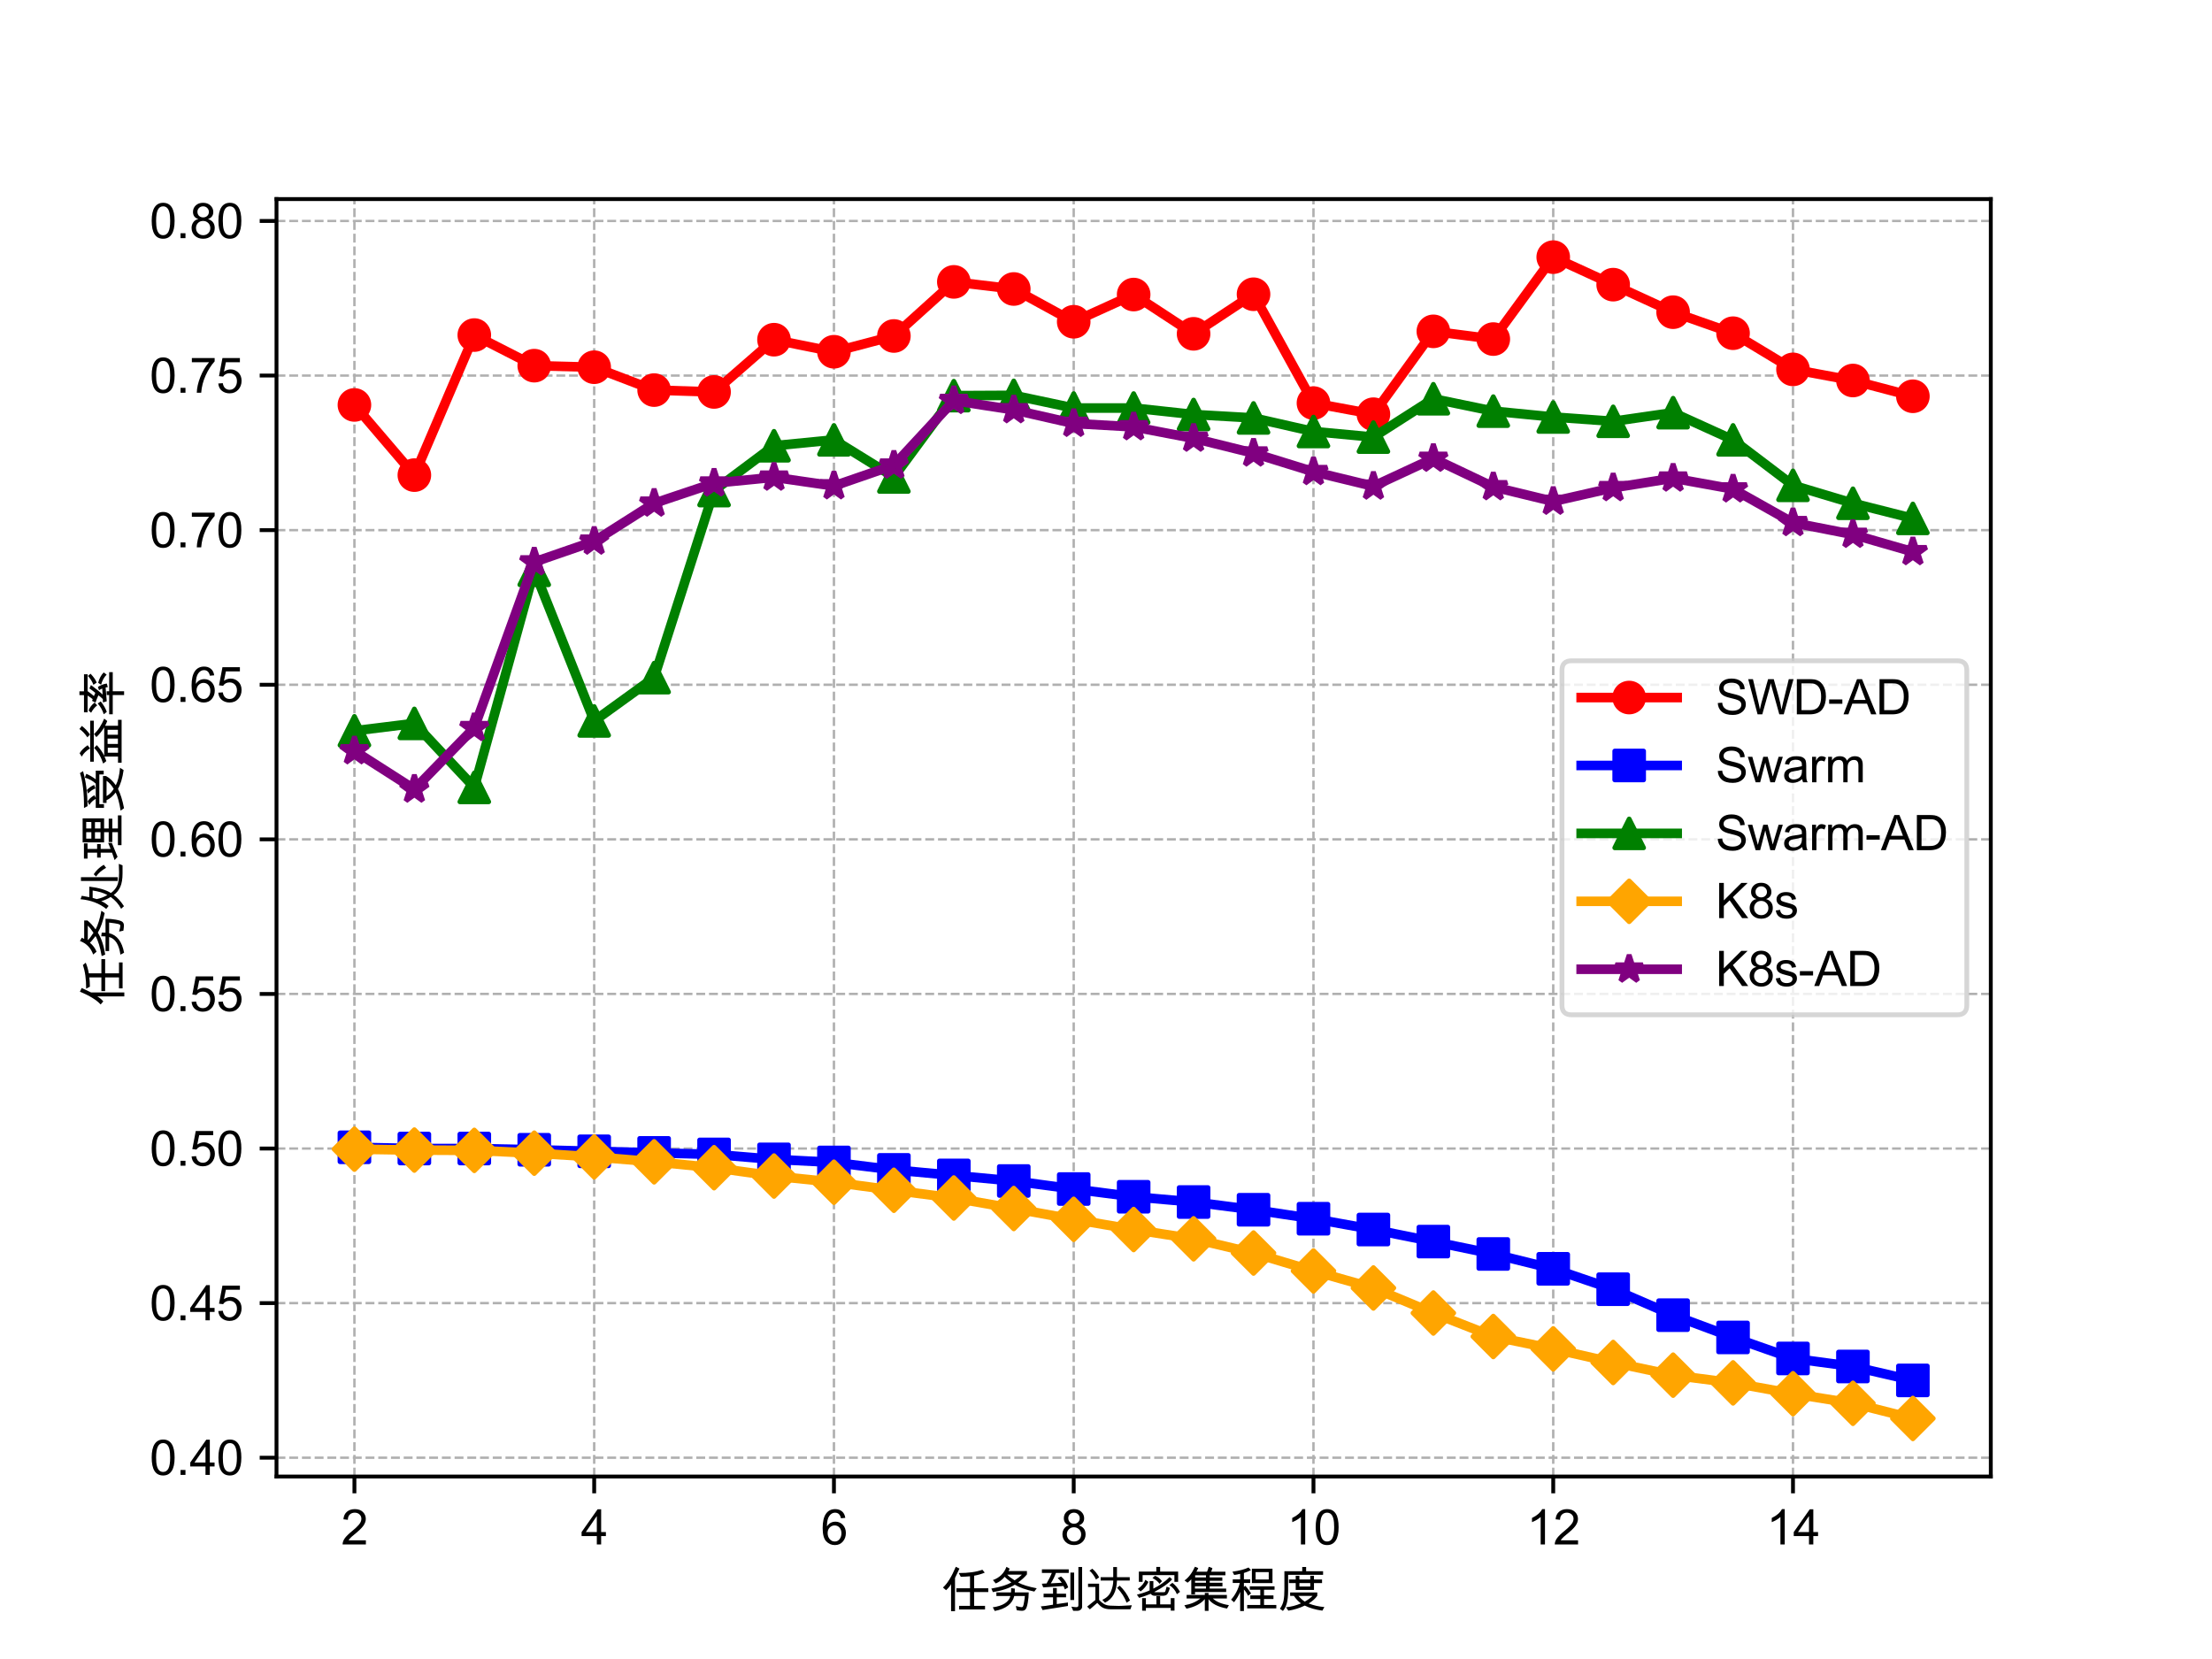 <?xml version="1.0" encoding="utf-8" standalone="no"?>
<!DOCTYPE svg PUBLIC "-//W3C//DTD SVG 1.1//EN"
  "http://www.w3.org/Graphics/SVG/1.1/DTD/svg11.dtd">
<svg xmlns:xlink="http://www.w3.org/1999/xlink" width="460.8pt" height="345.6pt" viewBox="0 0 460.8 345.6" xmlns="http://www.w3.org/2000/svg" version="1.1">
 <defs>
  <style type="text/css">*{stroke-linejoin: round; stroke-linecap: butt}</style>
 </defs>
 <g id="figure_1">
  <g id="patch_1">
   <path d="M 0 345.6 
L 460.8 345.6 
L 460.8 0 
L 0 0 
z
" style="fill: #ffffff"/>
  </g>
  <g id="axes_1">
   <g id="patch_2">
    <path d="M 57.6 307.584 
L 414.72 307.584 
L 414.72 41.472 
L 57.6 41.472 
z
" style="fill: #ffffff"/>
   </g>
   <g id="matplotlib.axis_1">
    <g id="xtick_1">
     <g id="line2d_1">
      <path d="M 73.833 307.584 
L 73.833 41.472 
" clip-path="url(#pcfff1c763e)" style="fill: none; stroke-dasharray: 1.85,0.8; stroke-dashoffset: 0; stroke: #b0b0b0; stroke-width: 0.5"/>
     </g>
     <g id="line2d_2">
      <defs>
       <path id="m9936009ed2" d="M 0 0 
L 0 3.5 
" style="stroke: #000000; stroke-width: 0.8"/>
      </defs>
      <g>
       <use xlink:href="#m9936009ed2" x="73.833" y="307.584" style="stroke: #000000; stroke-width: 0.8"/>
      </g>
     </g>
     <g id="text_1">
      <!-- 2 -->
      <g transform="translate(71.052 321.742)scale(0.1 -0.1)">
       <defs>
        <path id="ArialUnicodeMS-32" d="M 3231 0 
L 197 0 
Q 197 388 467 784 
Q 738 1181 1478 1778 
Q 1931 2141 2287 2539 
Q 2644 2938 2644 3341 
Q 2644 3688 2398 3914 
Q 2153 4141 1778 4141 
Q 1400 4141 1144 3908 
Q 888 3675 884 3213 
L 306 3278 
Q 359 3922 764 4262 
Q 1169 4603 1791 4603 
Q 2466 4603 2842 4229 
Q 3219 3856 3219 3328 
Q 3219 2888 2901 2436 
Q 2584 1984 1638 1228 
Q 1141 831 978 544 
L 3231 544 
L 3231 0 
z
" transform="scale(0.016)"/>
       </defs>
       <use xlink:href="#ArialUnicodeMS-32"/>
      </g>
     </g>
    </g>
    <g id="xtick_2">
     <g id="line2d_3">
      <path d="M 123.78 307.584 
L 123.78 41.472 
" clip-path="url(#pcfff1c763e)" style="fill: none; stroke-dasharray: 1.85,0.8; stroke-dashoffset: 0; stroke: #b0b0b0; stroke-width: 0.5"/>
     </g>
     <g id="line2d_4">
      <g>
       <use xlink:href="#m9936009ed2" x="123.78" y="307.584" style="stroke: #000000; stroke-width: 0.8"/>
      </g>
     </g>
     <g id="text_2">
      <!-- 4 -->
      <g transform="translate(120.999 321.742)scale(0.1 -0.1)">
       <defs>
        <path id="ArialUnicodeMS-34" d="M 3263 1094 
L 2644 1094 
L 2644 0 
L 2081 0 
L 2081 1094 
L 97 1094 
L 97 1613 
L 2181 4581 
L 2644 4581 
L 2644 1613 
L 3263 1613 
L 3263 1094 
z
M 2081 1613 
L 2081 3681 
L 2069 3681 
L 647 1613 
L 2081 1613 
z
" transform="scale(0.016)"/>
       </defs>
       <use xlink:href="#ArialUnicodeMS-34"/>
      </g>
     </g>
    </g>
    <g id="xtick_3">
     <g id="line2d_5">
      <path d="M 173.726 307.584 
L 173.726 41.472 
" clip-path="url(#pcfff1c763e)" style="fill: none; stroke-dasharray: 1.85,0.8; stroke-dashoffset: 0; stroke: #b0b0b0; stroke-width: 0.5"/>
     </g>
     <g id="line2d_6">
      <g>
       <use xlink:href="#m9936009ed2" x="173.726" y="307.584" style="stroke: #000000; stroke-width: 0.8"/>
      </g>
     </g>
     <g id="text_3">
      <!-- 6 -->
      <g transform="translate(170.946 321.742)scale(0.1 -0.1)">
       <defs>
        <path id="ArialUnicodeMS-36" d="M 838 2363 
Q 1225 2969 1941 2969 
Q 2503 2969 2897 2553 
Q 3291 2138 3291 1491 
Q 3291 838 2898 380 
Q 2506 -78 1856 -78 
Q 1197 -78 733 409 
Q 269 897 269 2144 
Q 269 3369 689 3986 
Q 1109 4603 1906 4603 
Q 2422 4603 2778 4315 
Q 3134 4028 3213 3463 
L 2650 3413 
Q 2497 4141 1875 4141 
Q 1444 4141 1134 3712 
Q 825 3284 825 2363 
L 838 2363 
z
M 1844 384 
Q 2231 384 2472 696 
Q 2713 1009 2713 1453 
Q 2713 1897 2472 2187 
Q 2231 2478 1825 2478 
Q 1453 2478 1184 2204 
Q 916 1931 916 1484 
Q 916 1028 1180 706 
Q 1444 384 1844 384 
z
" transform="scale(0.016)"/>
       </defs>
       <use xlink:href="#ArialUnicodeMS-36"/>
      </g>
     </g>
    </g>
    <g id="xtick_4">
     <g id="line2d_7">
      <path d="M 223.673 307.584 
L 223.673 41.472 
" clip-path="url(#pcfff1c763e)" style="fill: none; stroke-dasharray: 1.85,0.8; stroke-dashoffset: 0; stroke: #b0b0b0; stroke-width: 0.5"/>
     </g>
     <g id="line2d_8">
      <g>
       <use xlink:href="#m9936009ed2" x="223.673" y="307.584" style="stroke: #000000; stroke-width: 0.8"/>
      </g>
     </g>
     <g id="text_4">
      <!-- 8 -->
      <g transform="translate(220.893 321.742)scale(0.1 -0.1)">
       <defs>
        <path id="ArialUnicodeMS-38" d="M 2425 2478 
Q 3284 2203 3284 1306 
Q 3284 716 2862 319 
Q 2441 -78 1778 -78 
Q 1109 -78 689 322 
Q 269 722 269 1325 
Q 269 1759 505 2084 
Q 741 2409 1141 2478 
L 1141 2491 
Q 453 2703 453 3419 
Q 453 3925 815 4264 
Q 1178 4603 1766 4603 
Q 2363 4603 2730 4253 
Q 3097 3903 3097 3406 
Q 3097 2731 2425 2491 
L 2425 2478 
z
M 1778 2700 
Q 2094 2700 2308 2901 
Q 2522 3103 2522 3406 
Q 2522 3716 2305 3928 
Q 2088 4141 1772 4141 
Q 1450 4141 1240 3931 
Q 1031 3722 1031 3438 
Q 1031 3097 1247 2898 
Q 1463 2700 1778 2700 
z
M 1778 384 
Q 2175 384 2440 640 
Q 2706 897 2706 1306 
Q 2706 1716 2432 1978 
Q 2159 2241 1766 2241 
Q 1356 2241 1100 1970 
Q 844 1700 844 1319 
Q 844 922 1108 653 
Q 1372 384 1778 384 
z
" transform="scale(0.016)"/>
       </defs>
       <use xlink:href="#ArialUnicodeMS-38"/>
      </g>
     </g>
    </g>
    <g id="xtick_5">
     <g id="line2d_9">
      <path d="M 273.62 307.584 
L 273.62 41.472 
" clip-path="url(#pcfff1c763e)" style="fill: none; stroke-dasharray: 1.85,0.8; stroke-dashoffset: 0; stroke: #b0b0b0; stroke-width: 0.5"/>
     </g>
     <g id="line2d_10">
      <g>
       <use xlink:href="#m9936009ed2" x="273.62" y="307.584" style="stroke: #000000; stroke-width: 0.8"/>
      </g>
     </g>
     <g id="text_5">
      <!-- 10 -->
      <g transform="translate(268.059 321.742)scale(0.1 -0.1)">
       <defs>
        <path id="ArialUnicodeMS-31" d="M 2400 0 
L 1838 0 
L 1838 3584 
Q 1416 3184 709 2906 
L 709 3450 
Q 1681 3916 2034 4603 
L 2400 4603 
L 2400 0 
z
" transform="scale(0.016)"/>
        <path id="ArialUnicodeMS-30" d="M 1778 4603 
Q 3272 4603 3272 2259 
Q 3272 1075 2886 498 
Q 2500 -78 1778 -78 
Q 288 -78 288 2259 
Q 288 3444 673 4023 
Q 1059 4603 1778 4603 
z
M 1778 384 
Q 2231 384 2462 823 
Q 2694 1263 2694 2259 
Q 2694 2953 2592 3351 
Q 2491 3750 2286 3945 
Q 2081 4141 1772 4141 
Q 1319 4141 1091 3694 
Q 863 3247 863 2259 
Q 863 1575 966 1175 
Q 1069 775 1272 579 
Q 1475 384 1778 384 
z
" transform="scale(0.016)"/>
       </defs>
       <use xlink:href="#ArialUnicodeMS-31"/>
       <use xlink:href="#ArialUnicodeMS-30" x="55.615"/>
      </g>
     </g>
    </g>
    <g id="xtick_6">
     <g id="line2d_11">
      <path d="M 323.567 307.584 
L 323.567 41.472 
" clip-path="url(#pcfff1c763e)" style="fill: none; stroke-dasharray: 1.85,0.8; stroke-dashoffset: 0; stroke: #b0b0b0; stroke-width: 0.5"/>
     </g>
     <g id="line2d_12">
      <g>
       <use xlink:href="#m9936009ed2" x="323.567" y="307.584" style="stroke: #000000; stroke-width: 0.8"/>
      </g>
     </g>
     <g id="text_6">
      <!-- 12 -->
      <g transform="translate(318.006 321.742)scale(0.1 -0.1)">
       <use xlink:href="#ArialUnicodeMS-31"/>
       <use xlink:href="#ArialUnicodeMS-32" x="55.615"/>
      </g>
     </g>
    </g>
    <g id="xtick_7">
     <g id="line2d_13">
      <path d="M 373.514 307.584 
L 373.514 41.472 
" clip-path="url(#pcfff1c763e)" style="fill: none; stroke-dasharray: 1.85,0.8; stroke-dashoffset: 0; stroke: #b0b0b0; stroke-width: 0.5"/>
     </g>
     <g id="line2d_14">
      <g>
       <use xlink:href="#m9936009ed2" x="373.514" y="307.584" style="stroke: #000000; stroke-width: 0.8"/>
      </g>
     </g>
     <g id="text_7">
      <!-- 14 -->
      <g transform="translate(367.953 321.742)scale(0.1 -0.1)">
       <use xlink:href="#ArialUnicodeMS-31"/>
       <use xlink:href="#ArialUnicodeMS-34" x="55.615"/>
      </g>
     </g>
    </g>
    <g id="text_8">
     <!-- 任务到达密集程度 -->
     <g transform="translate(196.16 334.892)scale(0.1 -0.1)">
      <defs>
       <path id="ArialUnicodeMS-4efb" d="M 2322 5081 
L 1741 3859 
L 1741 -469 
L 1228 -469 
L 1228 3059 
Q 1013 2653 575 2266 
L 172 2613 
Q 1034 3388 1844 5313 
L 2322 5081 
z
M 6075 2028 
L 4231 2028 
L 4231 225 
L 5650 225 
L 5650 -244 
L 2272 -244 
L 2272 225 
L 3694 225 
L 3694 2028 
L 1919 2028 
L 1919 2516 
L 3694 2516 
L 3694 4078 
Q 3072 4022 2491 4013 
L 2228 4500 
Q 4097 4491 5306 4928 
L 5613 4556 
Q 4978 4278 4231 4153 
L 4231 2516 
L 6075 2516 
L 6075 2028 
z
" transform="scale(0.016)"/>
       <path id="ArialUnicodeMS-52a1" d="M 6131 2516 
L 5819 2088 
Q 4191 2431 3272 2981 
Q 2244 2309 422 2016 
L 225 2478 
Q 1959 2775 2828 3278 
Q 2081 3847 1966 4013 
Q 1447 3406 794 3144 
L 428 3584 
Q 1728 4050 2188 5306 
L 2613 5069 
Q 2597 5031 2456 4756 
L 4856 4756 
L 4856 4325 
Q 4434 3797 3700 3272 
Q 4516 2819 6131 2516 
z
M 4191 4288 
L 2297 4288 
Q 2516 4016 3256 3547 
Q 3853 3931 4191 4288 
z
M 5088 1978 
Q 5084 1322 4968 661 
Q 4853 0 4689 -208 
Q 4525 -416 4206 -416 
Q 3994 -416 3531 -347 
L 3413 213 
Q 3963 53 4178 53 
Q 4284 53 4345 156 
Q 4406 259 4490 770 
Q 4575 1281 4588 1509 
L 3206 1509 
Q 2841 -22 666 -441 
Q 441 -41 409 38 
Q 2394 316 2706 1509 
L 878 1509 
L 878 1978 
L 2784 1978 
Q 2794 2047 2794 2206 
Q 2794 2394 2803 2534 
L 3278 2472 
L 3272 1978 
L 5088 1978 
z
" transform="scale(0.016)"/>
       <path id="ArialUnicodeMS-5230" d="M 5791 109 
Q 5791 -113 5609 -264 
Q 5428 -416 5197 -416 
L 4628 -416 
L 4397 122 
Q 4809 56 5031 56 
Q 5306 56 5306 300 
L 5306 5288 
L 5791 5288 
L 5791 109 
z
M 4050 4513 
L 2381 4513 
Q 2147 3847 1716 3156 
L 3144 3238 
Q 2884 3613 2613 3847 
L 3047 4050 
Q 3706 3506 3981 2631 
L 3541 2369 
Q 3478 2572 3359 2809 
L 722 2631 
L 544 3109 
L 1166 3144 
Q 1638 3966 1850 4513 
L 556 4513 
L 556 4978 
L 4050 4978 
L 4050 4513 
z
M 4750 984 
L 4263 984 
L 4263 4556 
L 4750 4556 
L 4750 984 
z
M 3944 213 
L 641 -319 
L 416 159 
Q 881 181 2003 378 
L 2003 1344 
L 775 1344 
L 775 1813 
L 2003 1813 
L 2003 2553 
L 2491 2553 
L 2491 1813 
L 3700 1813 
L 3700 1344 
L 2491 1344 
L 2491 459 
L 3944 666 
L 3944 213 
z
" transform="scale(0.016)"/>
       <path id="ArialUnicodeMS-8fbe" d="M 5741 3525 
L 4078 3525 
Q 4009 1356 2522 641 
L 2169 1013 
Q 3006 1384 3301 2117 
Q 3597 2850 3597 3525 
L 1953 3525 
L 1953 3963 
L 3591 3963 
L 3591 5281 
L 4078 5281 
L 4078 3963 
L 5741 3963 
L 5741 3525 
z
M 1759 3938 
L 1344 3659 
Q 1013 4366 500 4806 
L 856 5069 
Q 1388 4638 1759 3938 
z
M 6016 306 
L 5825 -219 
L 3291 -219 
Q 2891 -219 2608 -147 
Q 2325 -75 2144 39 
Q 1963 153 1809 309 
L 1516 616 
L 550 -225 
L 197 128 
L 1269 991 
L 1269 2681 
L 313 2681 
L 313 3116 
L 1753 3116 
L 1753 997 
Q 2069 653 2403 459 
Q 2738 266 3244 253 
L 4319 219 
Q 4534 219 4722 231 
L 6016 306 
z
M 5778 928 
L 5331 634 
Q 4972 1647 4091 2578 
L 4434 2853 
Q 5281 2053 5778 928 
z
" transform="scale(0.016)"/>
       <path id="ArialUnicodeMS-5bc6" d="M 5791 3353 
L 5306 3353 
L 5306 4225 
L 1166 4225 
L 1166 3353 
L 678 3353 
L 678 4691 
L 2950 4691 
L 2950 5294 
L 3450 5294 
L 3450 4691 
L 5791 4691 
L 5791 3353 
z
M 3688 3438 
L 3359 3097 
Q 3159 3469 2450 3853 
L 2778 4134 
Q 3294 3981 3688 3438 
z
M 5013 3681 
Q 4281 2863 2669 2028 
Q 2731 1997 3391 1997 
Q 3975 1997 4053 2019 
Q 4131 2041 4294 2725 
L 4722 2566 
Q 4494 1800 4291 1669 
Q 4088 1538 3794 1538 
L 2741 1538 
Q 2428 1538 2216 1797 
Q 1644 1553 716 1269 
L 422 1684 
Q 1513 1966 2081 2241 
L 2081 3456 
L 2566 3456 
L 2566 2472 
Q 3794 3069 4684 3981 
L 5013 3681 
z
M 1925 3341 
Q 1556 2581 909 2106 
L 544 2431 
Q 1300 2978 1522 3616 
L 1925 3341 
z
M 6041 2053 
L 5631 1741 
Q 5331 2494 4647 2925 
L 5044 3225 
Q 5609 2794 6041 2053 
z
M 5319 -391 
L 4831 -391 
L 4831 -44 
L 1594 -44 
L 1594 -409 
L 1106 -397 
L 1106 1234 
L 1594 1234 
L 1594 422 
L 2963 422 
L 2963 1491 
L 3450 1491 
L 3450 422 
L 4831 422 
L 4831 1234 
L 5319 1234 
L 5319 -391 
z
" transform="scale(0.016)"/>
       <path id="ArialUnicodeMS-96c6" d="M 5797 2034 
L 1741 2034 
L 1741 1722 
L 1253 1722 
L 1253 3681 
Q 1066 3472 769 3244 
L 372 3531 
Q 1191 4122 1728 5319 
L 2163 5147 
Q 2069 4913 1919 4672 
L 3303 4672 
Q 3450 4994 3519 5313 
L 4000 5147 
Q 3966 4959 3841 4672 
L 5697 4672 
L 5697 4206 
L 3653 4206 
L 3653 3928 
L 5294 3928 
L 5294 3488 
L 3653 3488 
L 3653 3238 
L 5313 3238 
L 5313 2772 
L 3653 2772 
L 3653 2478 
L 5797 2478 
L 5797 2034 
z
M 3169 3928 
L 3169 4206 
L 1759 4206 
L 1759 3928 
L 3169 3928 
z
M 3169 3238 
L 3169 3488 
L 1741 3488 
L 1741 3238 
L 3169 3238 
z
M 3169 2478 
L 3169 2778 
L 1728 2778 
L 1734 2478 
L 3169 2478 
z
M 6156 319 
L 5906 -122 
Q 4156 194 3500 1100 
L 3500 -428 
L 3016 -428 
L 3016 1113 
Q 2269 203 628 -141 
L 353 300 
Q 1625 522 2431 1184 
L 647 1184 
L 647 1650 
L 3016 1650 
L 3016 1913 
L 3500 1913 
L 3500 1650 
L 5888 1650 
L 5888 1184 
L 4063 1184 
Q 4756 531 6156 319 
z
" transform="scale(0.016)"/>
       <path id="ArialUnicodeMS-7a0b" d="M 2791 1844 
L 2394 1544 
Q 2159 2056 1856 2350 
L 1856 -447 
L 1369 -447 
L 1369 2034 
L 1363 2034 
Q 1100 1384 575 697 
L 184 1031 
Q 1006 1956 1319 3206 
L 403 3206 
L 403 3675 
L 1369 3675 
L 1369 4397 
Q 928 4284 588 4250 
L 366 4678 
Q 1678 4850 2463 5222 
L 2772 4878 
Q 2388 4669 1856 4506 
L 1856 3675 
L 2675 3675 
L 2675 3206 
L 1856 3206 
L 1856 2688 
L 2028 2841 
Q 2341 2547 2791 1844 
z
M 5575 3194 
L 2894 3194 
L 2894 5063 
L 5575 5063 
L 5575 3194 
z
M 5088 3659 
L 5088 4622 
L 3378 4622 
L 3378 3659 
L 5088 3659 
z
M 6075 -103 
L 2284 -103 
L 2284 341 
L 3988 341 
L 3988 1119 
L 2688 1119 
L 2688 1588 
L 3988 1588 
L 3988 2322 
L 2619 2322 
L 2619 2766 
L 5844 2766 
L 5844 2322 
L 4475 2322 
L 4475 1588 
L 5703 1588 
L 5703 1119 
L 4475 1119 
L 4475 341 
L 6075 341 
L 6075 -103 
z
" transform="scale(0.016)"/>
       <path id="ArialUnicodeMS-5ea6" d="M 5913 4269 
L 1363 4269 
L 1363 2278 
Q 1363 1144 1180 528 
Q 997 -88 684 -434 
L 294 -147 
Q 669 378 773 940 
Q 878 1503 878 2350 
L 878 4738 
L 3200 4738 
L 3200 5288 
L 3706 5288 
L 3706 4738 
L 5913 4738 
L 5913 4269 
z
M 5778 3194 
L 4728 3194 
L 4728 2303 
L 2350 2303 
L 2350 3194 
L 1472 3194 
L 1472 3659 
L 2350 3659 
L 2350 4147 
L 2828 4147 
L 2828 3659 
L 4244 3659 
L 4244 4147 
L 4728 4147 
L 4728 3659 
L 5778 3659 
L 5778 3194 
z
M 4244 2747 
L 4244 3194 
L 2834 3194 
L 2834 2747 
L 4244 2747 
z
M 6081 72 
L 5819 -397 
Q 4484 -216 3531 263 
Q 2494 -234 1388 -397 
L 1088 44 
Q 2078 134 3034 550 
Q 2509 934 2113 1528 
L 1625 1528 
L 1625 1972 
L 5159 1972 
L 5159 1544 
Q 4819 1025 4044 538 
Q 4963 166 6081 72 
z
M 4544 1528 
L 2700 1528 
Q 3125 1038 3531 781 
Q 4194 1159 4544 1528 
z
" transform="scale(0.016)"/>
      </defs>
      <use xlink:href="#ArialUnicodeMS-4efb"/>
      <use xlink:href="#ArialUnicodeMS-52a1" x="100"/>
      <use xlink:href="#ArialUnicodeMS-5230" x="200"/>
      <use xlink:href="#ArialUnicodeMS-8fbe" x="300"/>
      <use xlink:href="#ArialUnicodeMS-5bc6" x="400"/>
      <use xlink:href="#ArialUnicodeMS-96c6" x="500"/>
      <use xlink:href="#ArialUnicodeMS-7a0b" x="600"/>
      <use xlink:href="#ArialUnicodeMS-5ea6" x="700"/>
     </g>
    </g>
   </g>
   <g id="matplotlib.axis_2">
    <g id="ytick_1">
     <g id="line2d_15">
      <path d="M 57.6 303.668 
L 414.72 303.668 
" clip-path="url(#pcfff1c763e)" style="fill: none; stroke-dasharray: 1.85,0.8; stroke-dashoffset: 0; stroke: #b0b0b0; stroke-width: 0.5"/>
     </g>
     <g id="line2d_16">
      <defs>
       <path id="mcc36ae65b8" d="M 0 0 
L -3.5 0 
" style="stroke: #000000; stroke-width: 0.8"/>
      </defs>
      <g>
       <use xlink:href="#mcc36ae65b8" x="57.6" y="303.668" style="stroke: #000000; stroke-width: 0.8"/>
      </g>
     </g>
     <g id="text_9">
      <!-- 0.40 -->
      <g transform="translate(31.139 307.247)scale(0.1 -0.1)">
       <defs>
        <path id="ArialUnicodeMS-2e" d="M 1209 0 
L 569 0 
L 569 641 
L 1209 641 
L 1209 0 
z
" transform="scale(0.016)"/>
       </defs>
       <use xlink:href="#ArialUnicodeMS-30"/>
       <use xlink:href="#ArialUnicodeMS-2e" x="55.615"/>
       <use xlink:href="#ArialUnicodeMS-34" x="83.398"/>
       <use xlink:href="#ArialUnicodeMS-30" x="139.014"/>
      </g>
     </g>
    </g>
    <g id="ytick_2">
     <g id="line2d_17">
      <path d="M 57.6 271.463 
L 414.72 271.463 
" clip-path="url(#pcfff1c763e)" style="fill: none; stroke-dasharray: 1.85,0.8; stroke-dashoffset: 0; stroke: #b0b0b0; stroke-width: 0.5"/>
     </g>
     <g id="line2d_18">
      <g>
       <use xlink:href="#mcc36ae65b8" x="57.6" y="271.463" style="stroke: #000000; stroke-width: 0.8"/>
      </g>
     </g>
     <g id="text_10">
      <!-- 0.45 -->
      <g transform="translate(31.139 275.042)scale(0.1 -0.1)">
       <defs>
        <path id="ArialUnicodeMS-35" d="M 1013 2753 
Q 1431 3041 1881 3041 
Q 2453 3041 2878 2636 
Q 3303 2231 3303 1556 
Q 3303 875 2872 398 
Q 2441 -78 1741 -78 
Q 1169 -78 750 245 
Q 331 569 269 1203 
L 856 1247 
Q 928 813 1162 598 
Q 1397 384 1741 384 
Q 2169 384 2434 707 
Q 2700 1031 2700 1503 
Q 2700 1984 2428 2262 
Q 2156 2541 1728 2541 
Q 1188 2541 897 2100 
L 366 2163 
L 813 4519 
L 3084 4519 
L 3084 3975 
L 1259 3975 
L 1013 2753 
z
" transform="scale(0.016)"/>
       </defs>
       <use xlink:href="#ArialUnicodeMS-30"/>
       <use xlink:href="#ArialUnicodeMS-2e" x="55.615"/>
       <use xlink:href="#ArialUnicodeMS-34" x="83.398"/>
       <use xlink:href="#ArialUnicodeMS-35" x="139.014"/>
      </g>
     </g>
    </g>
    <g id="ytick_3">
     <g id="line2d_19">
      <path d="M 57.6 239.259 
L 414.72 239.259 
" clip-path="url(#pcfff1c763e)" style="fill: none; stroke-dasharray: 1.85,0.8; stroke-dashoffset: 0; stroke: #b0b0b0; stroke-width: 0.5"/>
     </g>
     <g id="line2d_20">
      <g>
       <use xlink:href="#mcc36ae65b8" x="57.6" y="239.259" style="stroke: #000000; stroke-width: 0.8"/>
      </g>
     </g>
     <g id="text_11">
      <!-- 0.50 -->
      <g transform="translate(31.139 242.838)scale(0.1 -0.1)">
       <use xlink:href="#ArialUnicodeMS-30"/>
       <use xlink:href="#ArialUnicodeMS-2e" x="55.615"/>
       <use xlink:href="#ArialUnicodeMS-35" x="83.398"/>
       <use xlink:href="#ArialUnicodeMS-30" x="139.014"/>
      </g>
     </g>
    </g>
    <g id="ytick_4">
     <g id="line2d_21">
      <path d="M 57.6 207.055 
L 414.72 207.055 
" clip-path="url(#pcfff1c763e)" style="fill: none; stroke-dasharray: 1.85,0.8; stroke-dashoffset: 0; stroke: #b0b0b0; stroke-width: 0.5"/>
     </g>
     <g id="line2d_22">
      <g>
       <use xlink:href="#mcc36ae65b8" x="57.6" y="207.055" style="stroke: #000000; stroke-width: 0.8"/>
      </g>
     </g>
     <g id="text_12">
      <!-- 0.55 -->
      <g transform="translate(31.139 210.633)scale(0.1 -0.1)">
       <use xlink:href="#ArialUnicodeMS-30"/>
       <use xlink:href="#ArialUnicodeMS-2e" x="55.615"/>
       <use xlink:href="#ArialUnicodeMS-35" x="83.398"/>
       <use xlink:href="#ArialUnicodeMS-35" x="139.014"/>
      </g>
     </g>
    </g>
    <g id="ytick_5">
     <g id="line2d_23">
      <path d="M 57.6 174.85 
L 414.72 174.85 
" clip-path="url(#pcfff1c763e)" style="fill: none; stroke-dasharray: 1.85,0.8; stroke-dashoffset: 0; stroke: #b0b0b0; stroke-width: 0.5"/>
     </g>
     <g id="line2d_24">
      <g>
       <use xlink:href="#mcc36ae65b8" x="57.6" y="174.85" style="stroke: #000000; stroke-width: 0.8"/>
      </g>
     </g>
     <g id="text_13">
      <!-- 0.60 -->
      <g transform="translate(31.139 178.429)scale(0.1 -0.1)">
       <use xlink:href="#ArialUnicodeMS-30"/>
       <use xlink:href="#ArialUnicodeMS-2e" x="55.615"/>
       <use xlink:href="#ArialUnicodeMS-36" x="83.398"/>
       <use xlink:href="#ArialUnicodeMS-30" x="139.014"/>
      </g>
     </g>
    </g>
    <g id="ytick_6">
     <g id="line2d_25">
      <path d="M 57.6 142.646 
L 414.72 142.646 
" clip-path="url(#pcfff1c763e)" style="fill: none; stroke-dasharray: 1.85,0.8; stroke-dashoffset: 0; stroke: #b0b0b0; stroke-width: 0.5"/>
     </g>
     <g id="line2d_26">
      <g>
       <use xlink:href="#mcc36ae65b8" x="57.6" y="142.646" style="stroke: #000000; stroke-width: 0.8"/>
      </g>
     </g>
     <g id="text_14">
      <!-- 0.65 -->
      <g transform="translate(31.139 146.224)scale(0.1 -0.1)">
       <use xlink:href="#ArialUnicodeMS-30"/>
       <use xlink:href="#ArialUnicodeMS-2e" x="55.615"/>
       <use xlink:href="#ArialUnicodeMS-36" x="83.398"/>
       <use xlink:href="#ArialUnicodeMS-35" x="139.014"/>
      </g>
     </g>
    </g>
    <g id="ytick_7">
     <g id="line2d_27">
      <path d="M 57.6 110.441 
L 414.72 110.441 
" clip-path="url(#pcfff1c763e)" style="fill: none; stroke-dasharray: 1.85,0.8; stroke-dashoffset: 0; stroke: #b0b0b0; stroke-width: 0.5"/>
     </g>
     <g id="line2d_28">
      <g>
       <use xlink:href="#mcc36ae65b8" x="57.6" y="110.441" style="stroke: #000000; stroke-width: 0.8"/>
      </g>
     </g>
     <g id="text_15">
      <!-- 0.70 -->
      <g transform="translate(31.139 114.02)scale(0.1 -0.1)">
       <defs>
        <path id="ArialUnicodeMS-37" d="M 3272 4084 
Q 2597 3344 2103 2253 
Q 1609 1163 1522 0 
L 947 0 
Q 969 934 1408 2051 
Q 1847 3169 2547 3975 
L 306 3975 
L 306 4519 
L 3272 4519 
L 3272 4084 
z
" transform="scale(0.016)"/>
       </defs>
       <use xlink:href="#ArialUnicodeMS-30"/>
       <use xlink:href="#ArialUnicodeMS-2e" x="55.615"/>
       <use xlink:href="#ArialUnicodeMS-37" x="83.398"/>
       <use xlink:href="#ArialUnicodeMS-30" x="139.014"/>
      </g>
     </g>
    </g>
    <g id="ytick_8">
     <g id="line2d_29">
      <path d="M 57.6 78.237 
L 414.72 78.237 
" clip-path="url(#pcfff1c763e)" style="fill: none; stroke-dasharray: 1.85,0.8; stroke-dashoffset: 0; stroke: #b0b0b0; stroke-width: 0.5"/>
     </g>
     <g id="line2d_30">
      <g>
       <use xlink:href="#mcc36ae65b8" x="57.6" y="78.237" style="stroke: #000000; stroke-width: 0.8"/>
      </g>
     </g>
     <g id="text_16">
      <!-- 0.75 -->
      <g transform="translate(31.139 81.816)scale(0.1 -0.1)">
       <use xlink:href="#ArialUnicodeMS-30"/>
       <use xlink:href="#ArialUnicodeMS-2e" x="55.615"/>
       <use xlink:href="#ArialUnicodeMS-37" x="83.398"/>
       <use xlink:href="#ArialUnicodeMS-35" x="139.014"/>
      </g>
     </g>
    </g>
    <g id="ytick_9">
     <g id="line2d_31">
      <path d="M 57.6 46.032 
L 414.72 46.032 
" clip-path="url(#pcfff1c763e)" style="fill: none; stroke-dasharray: 1.85,0.8; stroke-dashoffset: 0; stroke: #b0b0b0; stroke-width: 0.5"/>
     </g>
     <g id="line2d_32">
      <g>
       <use xlink:href="#mcc36ae65b8" x="57.6" y="46.032" style="stroke: #000000; stroke-width: 0.8"/>
      </g>
     </g>
     <g id="text_17">
      <!-- 0.80 -->
      <g transform="translate(31.139 49.611)scale(0.1 -0.1)">
       <use xlink:href="#ArialUnicodeMS-30"/>
       <use xlink:href="#ArialUnicodeMS-2e" x="55.615"/>
       <use xlink:href="#ArialUnicodeMS-38" x="83.398"/>
       <use xlink:href="#ArialUnicodeMS-30" x="139.014"/>
      </g>
     </g>
    </g>
    <g id="text_18">
     <!-- 任务处理受益率 -->
     <g transform="translate(25.147 209.528)rotate(-90)scale(0.1 -0.1)">
      <defs>
       <path id="ArialUnicodeMS-5904" d="M 5984 250 
L 5791 -238 
L 4728 -238 
Q 3650 -238 2995 50 
Q 2341 338 1931 909 
Q 1456 213 469 -428 
L 134 -50 
Q 1022 403 1672 1306 
Q 1313 1881 1125 2522 
L 1113 2522 
Q 947 2056 500 1575 
L 116 1888 
Q 1194 3222 1381 5234 
L 1825 5069 
L 1644 4091 
L 3016 4091 
Q 2791 2206 2188 1281 
Q 2572 744 3111 478 
Q 3650 213 4850 213 
Q 5259 213 5984 250 
z
M 2509 3653 
L 1550 3653 
Q 1406 3147 1394 3122 
Q 1556 2344 1925 1734 
Q 2353 2516 2509 3653 
z
M 4244 384 
L 3756 384 
L 3756 5178 
L 4244 5178 
L 4244 384 
z
M 5863 2209 
L 5466 1900 
Q 4988 2759 4331 3206 
L 4628 3513 
Q 5384 3028 5863 2209 
z
" transform="scale(0.016)"/>
       <path id="ArialUnicodeMS-7406" d="M 6047 -103 
L 2163 -103 
L 2163 366 
L 3853 366 
L 3853 1094 
L 2572 1094 
L 2572 1563 
L 3853 1563 
L 3853 2163 
L 2528 2163 
L 2528 4959 
L 5656 4959 
L 5656 2163 
L 4341 2163 
L 4341 1563 
L 5613 1563 
L 5613 1094 
L 4341 1094 
L 4341 366 
L 6047 366 
L 6047 -103 
z
M 5191 4494 
L 4341 4494 
L 4341 3822 
L 5178 3822 
L 5191 4494 
z
M 3853 3822 
L 3853 4494 
L 3016 4494 
L 3016 3822 
L 3853 3822 
z
M 5172 2631 
L 5172 3353 
L 4341 3353 
L 4341 2631 
L 5172 2631 
z
M 3853 2631 
L 3853 3353 
L 3016 3353 
L 3016 2631 
L 3853 2631 
z
M 2456 1153 
L 647 409 
L 225 794 
Q 553 891 1191 1131 
L 1191 2606 
L 544 2606 
L 544 3072 
L 1191 3072 
L 1191 4319 
L 416 4319 
L 416 4788 
L 2400 4788 
L 2400 4319 
L 1678 4319 
L 1678 3072 
L 2309 3072 
L 2309 2606 
L 1678 2606 
L 1678 1319 
Q 2200 1538 2456 1631 
L 2456 1153 
z
" transform="scale(0.016)"/>
       <path id="ArialUnicodeMS-53d7" d="M 5556 4909 
Q 3675 4353 997 4313 
L 756 4781 
Q 3653 4756 5300 5306 
L 5556 4909 
z
M 5613 2216 
L 5125 2216 
L 5125 2784 
L 1253 2784 
L 1253 2181 
L 769 2181 
L 769 3250 
L 1947 3250 
Q 1644 3794 1141 4091 
L 1613 4306 
Q 2059 4056 2419 3431 
L 2075 3250 
L 3928 3250 
Q 4506 3884 4697 4672 
L 5203 4481 
Q 4959 3891 4488 3250 
L 5613 3250 
L 5613 2216 
z
M 3756 3456 
L 3303 3284 
Q 3119 3806 2638 4250 
L 3097 4416 
Q 3578 3925 3756 3456 
z
M 5991 91 
L 5691 -378 
Q 4122 -156 3244 359 
Q 2316 -125 728 -434 
L 409 13 
Q 1972 259 2772 653 
Q 2041 1219 1772 1844 
L 1416 1844 
L 1416 2309 
L 4916 2309 
L 4916 1913 
Q 4550 1225 3719 641 
Q 4538 206 5991 91 
z
M 4300 1844 
L 2303 1844 
Q 2663 1247 3244 909 
Q 3941 1319 4300 1844 
z
" transform="scale(0.016)"/>
       <path id="ArialUnicodeMS-76ca" d="M 5191 5063 
Q 4775 4500 4072 4000 
L 3706 4341 
Q 4428 4822 4788 5375 
L 5191 5063 
z
M 2675 4306 
L 2259 3994 
Q 1838 4713 1197 5075 
L 1631 5350 
Q 2178 5041 2675 4306 
z
M 5869 3506 
L 531 3506 
L 531 3975 
L 5869 3975 
L 5869 3506 
z
M 6144 2150 
L 5831 1753 
Q 5544 1859 5209 2034 
L 5209 353 
L 5984 353 
L 5984 -116 
L 403 -116 
L 403 353 
L 1203 353 
L 1203 2113 
Q 906 1969 609 1875 
L 288 2284 
Q 1559 2691 2322 3463 
L 2688 3116 
Q 2044 2509 1313 2150 
L 5006 2150 
Q 4272 2588 3738 3169 
L 4128 3481 
Q 4856 2681 6144 2150 
z
M 4691 366 
L 4691 1709 
L 4044 1709 
L 4044 366 
L 4691 366 
z
M 3547 366 
L 3547 1709 
L 2847 1709 
L 2847 366 
L 3547 366 
z
M 2350 353 
L 2350 1684 
L 1703 1684 
L 1703 353 
L 2350 353 
z
" transform="scale(0.016)"/>
       <path id="ArialUnicodeMS-7387" d="M 5663 4313 
L 3469 4313 
Q 3113 3806 2828 3488 
L 3244 3309 
Q 3453 3538 3822 4078 
L 4263 3872 
Q 3531 2878 3022 2356 
L 3809 2406 
Q 3738 2594 3591 2822 
L 4019 2969 
Q 4375 2419 4459 1813 
L 3988 1678 
Q 3988 1806 3938 1966 
L 2150 1819 
L 1997 2316 
L 2431 2328 
Q 2616 2500 2931 2906 
Q 2372 3163 1978 3278 
L 2203 3731 
L 2419 3647 
Q 2634 3900 2888 4313 
L 709 4313 
L 709 4781 
L 2956 4781 
L 2956 5375 
L 3444 5375 
L 3444 4781 
L 5663 4781 
L 5663 4313 
z
M 5734 3922 
Q 5091 3316 4581 3128 
L 4294 3553 
Q 4947 3791 5447 4281 
L 5734 3922 
z
M 1984 3397 
L 1619 3059 
Q 1263 3534 653 3853 
L 947 4184 
Q 1531 3975 1984 3397 
z
M 2131 2597 
Q 1419 2031 763 1813 
L 459 2209 
Q 1238 2447 1863 2994 
L 2131 2597 
z
M 5906 2216 
L 5619 1831 
Q 5109 2341 4306 2553 
L 4550 2938 
Q 5391 2722 5906 2216 
z
M 5941 1038 
L 3456 1038 
L 3456 -441 
L 2963 -441 
L 2963 1038 
L 459 1038 
L 459 1503 
L 2963 1503 
L 2963 1831 
L 3456 1831 
L 3456 1503 
L 5941 1503 
L 5941 1038 
z
" transform="scale(0.016)"/>
      </defs>
      <use xlink:href="#ArialUnicodeMS-4efb"/>
      <use xlink:href="#ArialUnicodeMS-52a1" x="100"/>
      <use xlink:href="#ArialUnicodeMS-5904" x="200"/>
      <use xlink:href="#ArialUnicodeMS-7406" x="300"/>
      <use xlink:href="#ArialUnicodeMS-53d7" x="400"/>
      <use xlink:href="#ArialUnicodeMS-76ca" x="500"/>
      <use xlink:href="#ArialUnicodeMS-7387" x="600"/>
     </g>
    </g>
   </g>
   <g id="line2d_33">
    <path d="M 73.833 84.355 
L 86.319 98.976 
L 98.806 69.799 
L 111.293 76.176 
L 123.78 76.498 
L 136.266 81.264 
L 148.753 81.65 
L 161.24 70.765 
L 173.726 73.277 
L 186.213 69.992 
L 198.7 58.721 
L 211.187 60.202 
L 223.673 67.029 
L 236.16 61.361 
L 248.647 69.541 
L 261.133 61.297 
L 273.62 83.969 
L 286.107 86.288 
L 298.594 69.026 
L 311.08 70.636 
L 323.567 53.568 
L 336.054 59.3 
L 348.54 65.033 
L 361.027 69.413 
L 373.514 76.948 
L 386.001 79.267 
L 398.487 82.552 
" clip-path="url(#pcfff1c763e)" style="fill: none; stroke: #ff0000; stroke-width: 2; stroke-linecap: square"/>
    <defs>
     <path id="m812f5c1c60" d="M 0 3 
C 0.796 3 1.559 2.684 2.121 2.121 
C 2.684 1.559 3 0.796 3 0 
C 3 -0.796 2.684 -1.559 2.121 -2.121 
C 1.559 -2.684 0.796 -3 0 -3 
C -0.796 -3 -1.559 -2.684 -2.121 -2.121 
C -2.684 -1.559 -3 -0.796 -3 0 
C -3 0.796 -2.684 1.559 -2.121 2.121 
C -1.559 2.684 -0.796 3 0 3 
z
" style="stroke: #ff0000"/>
    </defs>
    <g clip-path="url(#pcfff1c763e)">
     <use xlink:href="#m812f5c1c60" x="73.833" y="84.355" style="fill: #ff0000; stroke: #ff0000"/>
     <use xlink:href="#m812f5c1c60" x="86.319" y="98.976" style="fill: #ff0000; stroke: #ff0000"/>
     <use xlink:href="#m812f5c1c60" x="98.806" y="69.799" style="fill: #ff0000; stroke: #ff0000"/>
     <use xlink:href="#m812f5c1c60" x="111.293" y="76.176" style="fill: #ff0000; stroke: #ff0000"/>
     <use xlink:href="#m812f5c1c60" x="123.78" y="76.498" style="fill: #ff0000; stroke: #ff0000"/>
     <use xlink:href="#m812f5c1c60" x="136.266" y="81.264" style="fill: #ff0000; stroke: #ff0000"/>
     <use xlink:href="#m812f5c1c60" x="148.753" y="81.65" style="fill: #ff0000; stroke: #ff0000"/>
     <use xlink:href="#m812f5c1c60" x="161.24" y="70.765" style="fill: #ff0000; stroke: #ff0000"/>
     <use xlink:href="#m812f5c1c60" x="173.726" y="73.277" style="fill: #ff0000; stroke: #ff0000"/>
     <use xlink:href="#m812f5c1c60" x="186.213" y="69.992" style="fill: #ff0000; stroke: #ff0000"/>
     <use xlink:href="#m812f5c1c60" x="198.7" y="58.721" style="fill: #ff0000; stroke: #ff0000"/>
     <use xlink:href="#m812f5c1c60" x="211.187" y="60.202" style="fill: #ff0000; stroke: #ff0000"/>
     <use xlink:href="#m812f5c1c60" x="223.673" y="67.029" style="fill: #ff0000; stroke: #ff0000"/>
     <use xlink:href="#m812f5c1c60" x="236.16" y="61.361" style="fill: #ff0000; stroke: #ff0000"/>
     <use xlink:href="#m812f5c1c60" x="248.647" y="69.541" style="fill: #ff0000; stroke: #ff0000"/>
     <use xlink:href="#m812f5c1c60" x="261.133" y="61.297" style="fill: #ff0000; stroke: #ff0000"/>
     <use xlink:href="#m812f5c1c60" x="273.62" y="83.969" style="fill: #ff0000; stroke: #ff0000"/>
     <use xlink:href="#m812f5c1c60" x="286.107" y="86.288" style="fill: #ff0000; stroke: #ff0000"/>
     <use xlink:href="#m812f5c1c60" x="298.594" y="69.026" style="fill: #ff0000; stroke: #ff0000"/>
     <use xlink:href="#m812f5c1c60" x="311.08" y="70.636" style="fill: #ff0000; stroke: #ff0000"/>
     <use xlink:href="#m812f5c1c60" x="323.567" y="53.568" style="fill: #ff0000; stroke: #ff0000"/>
     <use xlink:href="#m812f5c1c60" x="336.054" y="59.3" style="fill: #ff0000; stroke: #ff0000"/>
     <use xlink:href="#m812f5c1c60" x="348.54" y="65.033" style="fill: #ff0000; stroke: #ff0000"/>
     <use xlink:href="#m812f5c1c60" x="361.027" y="69.413" style="fill: #ff0000; stroke: #ff0000"/>
     <use xlink:href="#m812f5c1c60" x="373.514" y="76.948" style="fill: #ff0000; stroke: #ff0000"/>
     <use xlink:href="#m812f5c1c60" x="386.001" y="79.267" style="fill: #ff0000; stroke: #ff0000"/>
     <use xlink:href="#m812f5c1c60" x="398.487" y="82.552" style="fill: #ff0000; stroke: #ff0000"/>
    </g>
   </g>
   <g id="line2d_34">
    <path d="M 73.833 239.001 
L 86.319 239.259 
L 98.806 239.259 
L 111.293 239.517 
L 123.78 239.839 
L 136.266 240.161 
L 148.753 240.483 
L 161.24 241.513 
L 173.726 242.157 
L 186.213 243.703 
L 198.7 244.863 
L 211.187 246.022 
L 223.673 247.697 
L 236.16 249.307 
L 248.647 250.402 
L 261.133 252.012 
L 273.62 253.88 
L 286.107 256.134 
L 298.594 258.646 
L 311.08 261.222 
L 323.567 264.314 
L 336.054 268.565 
L 348.54 273.975 
L 361.027 278.613 
L 373.514 282.993 
L 386.001 284.667 
L 398.487 287.566 
" clip-path="url(#pcfff1c763e)" style="fill: none; stroke: #0000ff; stroke-width: 2; stroke-linecap: square"/>
    <defs>
     <path id="mf5c62095ac" d="M -3 3 
L 3 3 
L 3 -3 
L -3 -3 
z
" style="stroke: #0000ff; stroke-linejoin: miter"/>
    </defs>
    <g clip-path="url(#pcfff1c763e)">
     <use xlink:href="#mf5c62095ac" x="73.833" y="239.001" style="fill: #0000ff; stroke: #0000ff; stroke-linejoin: miter"/>
     <use xlink:href="#mf5c62095ac" x="86.319" y="239.259" style="fill: #0000ff; stroke: #0000ff; stroke-linejoin: miter"/>
     <use xlink:href="#mf5c62095ac" x="98.806" y="239.259" style="fill: #0000ff; stroke: #0000ff; stroke-linejoin: miter"/>
     <use xlink:href="#mf5c62095ac" x="111.293" y="239.517" style="fill: #0000ff; stroke: #0000ff; stroke-linejoin: miter"/>
     <use xlink:href="#mf5c62095ac" x="123.78" y="239.839" style="fill: #0000ff; stroke: #0000ff; stroke-linejoin: miter"/>
     <use xlink:href="#mf5c62095ac" x="136.266" y="240.161" style="fill: #0000ff; stroke: #0000ff; stroke-linejoin: miter"/>
     <use xlink:href="#mf5c62095ac" x="148.753" y="240.483" style="fill: #0000ff; stroke: #0000ff; stroke-linejoin: miter"/>
     <use xlink:href="#mf5c62095ac" x="161.24" y="241.513" style="fill: #0000ff; stroke: #0000ff; stroke-linejoin: miter"/>
     <use xlink:href="#mf5c62095ac" x="173.726" y="242.157" style="fill: #0000ff; stroke: #0000ff; stroke-linejoin: miter"/>
     <use xlink:href="#mf5c62095ac" x="186.213" y="243.703" style="fill: #0000ff; stroke: #0000ff; stroke-linejoin: miter"/>
     <use xlink:href="#mf5c62095ac" x="198.7" y="244.863" style="fill: #0000ff; stroke: #0000ff; stroke-linejoin: miter"/>
     <use xlink:href="#mf5c62095ac" x="211.187" y="246.022" style="fill: #0000ff; stroke: #0000ff; stroke-linejoin: miter"/>
     <use xlink:href="#mf5c62095ac" x="223.673" y="247.697" style="fill: #0000ff; stroke: #0000ff; stroke-linejoin: miter"/>
     <use xlink:href="#mf5c62095ac" x="236.16" y="249.307" style="fill: #0000ff; stroke: #0000ff; stroke-linejoin: miter"/>
     <use xlink:href="#mf5c62095ac" x="248.647" y="250.402" style="fill: #0000ff; stroke: #0000ff; stroke-linejoin: miter"/>
     <use xlink:href="#mf5c62095ac" x="261.133" y="252.012" style="fill: #0000ff; stroke: #0000ff; stroke-linejoin: miter"/>
     <use xlink:href="#mf5c62095ac" x="273.62" y="253.88" style="fill: #0000ff; stroke: #0000ff; stroke-linejoin: miter"/>
     <use xlink:href="#mf5c62095ac" x="286.107" y="256.134" style="fill: #0000ff; stroke: #0000ff; stroke-linejoin: miter"/>
     <use xlink:href="#mf5c62095ac" x="298.594" y="258.646" style="fill: #0000ff; stroke: #0000ff; stroke-linejoin: miter"/>
     <use xlink:href="#mf5c62095ac" x="311.08" y="261.222" style="fill: #0000ff; stroke: #0000ff; stroke-linejoin: miter"/>
     <use xlink:href="#mf5c62095ac" x="323.567" y="264.314" style="fill: #0000ff; stroke: #0000ff; stroke-linejoin: miter"/>
     <use xlink:href="#mf5c62095ac" x="336.054" y="268.565" style="fill: #0000ff; stroke: #0000ff; stroke-linejoin: miter"/>
     <use xlink:href="#mf5c62095ac" x="348.54" y="273.975" style="fill: #0000ff; stroke: #0000ff; stroke-linejoin: miter"/>
     <use xlink:href="#mf5c62095ac" x="361.027" y="278.613" style="fill: #0000ff; stroke: #0000ff; stroke-linejoin: miter"/>
     <use xlink:href="#mf5c62095ac" x="373.514" y="282.993" style="fill: #0000ff; stroke: #0000ff; stroke-linejoin: miter"/>
     <use xlink:href="#mf5c62095ac" x="386.001" y="284.667" style="fill: #0000ff; stroke: #0000ff; stroke-linejoin: miter"/>
     <use xlink:href="#mf5c62095ac" x="398.487" y="287.566" style="fill: #0000ff; stroke: #0000ff; stroke-linejoin: miter"/>
    </g>
   </g>
   <g id="line2d_35">
    <path d="M 73.833 152.243 
L 86.319 150.697 
L 98.806 164.029 
L 111.293 118.814 
L 123.78 150.181 
L 136.266 141.164 
L 148.753 102.197 
L 161.24 92.857 
L 173.726 91.634 
L 186.213 99.363 
L 198.7 82.423 
L 211.187 82.359 
L 223.673 85 
L 236.16 85 
L 248.647 86.352 
L 261.133 87.061 
L 273.62 89.895 
L 286.107 91.054 
L 298.594 83.067 
L 311.08 85.644 
L 323.567 86.867 
L 336.054 87.769 
L 348.54 85.966 
L 361.027 91.634 
L 373.514 101.102 
L 386.001 104.838 
L 398.487 107.994 
" clip-path="url(#pcfff1c763e)" style="fill: none; stroke: #008000; stroke-width: 2; stroke-linecap: square"/>
    <defs>
     <path id="m8b30928c1f" d="M 0 -3 
L -3 3 
L 3 3 
z
" style="stroke: #008000; stroke-linejoin: miter"/>
    </defs>
    <g clip-path="url(#pcfff1c763e)">
     <use xlink:href="#m8b30928c1f" x="73.833" y="152.243" style="fill: #008000; stroke: #008000; stroke-linejoin: miter"/>
     <use xlink:href="#m8b30928c1f" x="86.319" y="150.697" style="fill: #008000; stroke: #008000; stroke-linejoin: miter"/>
     <use xlink:href="#m8b30928c1f" x="98.806" y="164.029" style="fill: #008000; stroke: #008000; stroke-linejoin: miter"/>
     <use xlink:href="#m8b30928c1f" x="111.293" y="118.814" style="fill: #008000; stroke: #008000; stroke-linejoin: miter"/>
     <use xlink:href="#m8b30928c1f" x="123.78" y="150.181" style="fill: #008000; stroke: #008000; stroke-linejoin: miter"/>
     <use xlink:href="#m8b30928c1f" x="136.266" y="141.164" style="fill: #008000; stroke: #008000; stroke-linejoin: miter"/>
     <use xlink:href="#m8b30928c1f" x="148.753" y="102.197" style="fill: #008000; stroke: #008000; stroke-linejoin: miter"/>
     <use xlink:href="#m8b30928c1f" x="161.24" y="92.857" style="fill: #008000; stroke: #008000; stroke-linejoin: miter"/>
     <use xlink:href="#m8b30928c1f" x="173.726" y="91.634" style="fill: #008000; stroke: #008000; stroke-linejoin: miter"/>
     <use xlink:href="#m8b30928c1f" x="186.213" y="99.363" style="fill: #008000; stroke: #008000; stroke-linejoin: miter"/>
     <use xlink:href="#m8b30928c1f" x="198.7" y="82.423" style="fill: #008000; stroke: #008000; stroke-linejoin: miter"/>
     <use xlink:href="#m8b30928c1f" x="211.187" y="82.359" style="fill: #008000; stroke: #008000; stroke-linejoin: miter"/>
     <use xlink:href="#m8b30928c1f" x="223.673" y="85" style="fill: #008000; stroke: #008000; stroke-linejoin: miter"/>
     <use xlink:href="#m8b30928c1f" x="236.16" y="85" style="fill: #008000; stroke: #008000; stroke-linejoin: miter"/>
     <use xlink:href="#m8b30928c1f" x="248.647" y="86.352" style="fill: #008000; stroke: #008000; stroke-linejoin: miter"/>
     <use xlink:href="#m8b30928c1f" x="261.133" y="87.061" style="fill: #008000; stroke: #008000; stroke-linejoin: miter"/>
     <use xlink:href="#m8b30928c1f" x="273.62" y="89.895" style="fill: #008000; stroke: #008000; stroke-linejoin: miter"/>
     <use xlink:href="#m8b30928c1f" x="286.107" y="91.054" style="fill: #008000; stroke: #008000; stroke-linejoin: miter"/>
     <use xlink:href="#m8b30928c1f" x="298.594" y="83.067" style="fill: #008000; stroke: #008000; stroke-linejoin: miter"/>
     <use xlink:href="#m8b30928c1f" x="311.08" y="85.644" style="fill: #008000; stroke: #008000; stroke-linejoin: miter"/>
     <use xlink:href="#m8b30928c1f" x="323.567" y="86.867" style="fill: #008000; stroke: #008000; stroke-linejoin: miter"/>
     <use xlink:href="#m8b30928c1f" x="336.054" y="87.769" style="fill: #008000; stroke: #008000; stroke-linejoin: miter"/>
     <use xlink:href="#m8b30928c1f" x="348.54" y="85.966" style="fill: #008000; stroke: #008000; stroke-linejoin: miter"/>
     <use xlink:href="#m8b30928c1f" x="361.027" y="91.634" style="fill: #008000; stroke: #008000; stroke-linejoin: miter"/>
     <use xlink:href="#m8b30928c1f" x="373.514" y="101.102" style="fill: #008000; stroke: #008000; stroke-linejoin: miter"/>
     <use xlink:href="#m8b30928c1f" x="386.001" y="104.838" style="fill: #008000; stroke: #008000; stroke-linejoin: miter"/>
     <use xlink:href="#m8b30928c1f" x="398.487" y="107.994" style="fill: #008000; stroke: #008000; stroke-linejoin: miter"/>
    </g>
   </g>
   <g id="line2d_36">
    <path d="M 73.833 239.388 
L 86.319 239.581 
L 98.806 239.645 
L 111.293 240.225 
L 123.78 240.998 
L 136.266 242.029 
L 148.753 243.252 
L 161.24 244.991 
L 173.726 246.28 
L 186.213 247.954 
L 198.7 249.564 
L 211.187 251.754 
L 223.673 254.009 
L 236.16 256.134 
L 248.647 258.066 
L 261.133 261.029 
L 273.62 264.765 
L 286.107 268.307 
L 298.594 273.525 
L 311.08 278.42 
L 323.567 280.996 
L 336.054 283.83 
L 348.54 286.471 
L 361.027 288.081 
L 373.514 290.335 
L 386.001 292.332 
L 398.487 295.488 
" clip-path="url(#pcfff1c763e)" style="fill: none; stroke: #ffa500; stroke-width: 2; stroke-linecap: square"/>
    <defs>
     <path id="mc13425b74f" d="M -0 4.243 
L 4.243 0 
L 0 -4.243 
L -4.243 -0 
z
" style="stroke: #ffa500; stroke-linejoin: miter"/>
    </defs>
    <g clip-path="url(#pcfff1c763e)">
     <use xlink:href="#mc13425b74f" x="73.833" y="239.388" style="fill: #ffa500; stroke: #ffa500; stroke-linejoin: miter"/>
     <use xlink:href="#mc13425b74f" x="86.319" y="239.581" style="fill: #ffa500; stroke: #ffa500; stroke-linejoin: miter"/>
     <use xlink:href="#mc13425b74f" x="98.806" y="239.645" style="fill: #ffa500; stroke: #ffa500; stroke-linejoin: miter"/>
     <use xlink:href="#mc13425b74f" x="111.293" y="240.225" style="fill: #ffa500; stroke: #ffa500; stroke-linejoin: miter"/>
     <use xlink:href="#mc13425b74f" x="123.78" y="240.998" style="fill: #ffa500; stroke: #ffa500; stroke-linejoin: miter"/>
     <use xlink:href="#mc13425b74f" x="136.266" y="242.029" style="fill: #ffa500; stroke: #ffa500; stroke-linejoin: miter"/>
     <use xlink:href="#mc13425b74f" x="148.753" y="243.252" style="fill: #ffa500; stroke: #ffa500; stroke-linejoin: miter"/>
     <use xlink:href="#mc13425b74f" x="161.24" y="244.991" style="fill: #ffa500; stroke: #ffa500; stroke-linejoin: miter"/>
     <use xlink:href="#mc13425b74f" x="173.726" y="246.28" style="fill: #ffa500; stroke: #ffa500; stroke-linejoin: miter"/>
     <use xlink:href="#mc13425b74f" x="186.213" y="247.954" style="fill: #ffa500; stroke: #ffa500; stroke-linejoin: miter"/>
     <use xlink:href="#mc13425b74f" x="198.7" y="249.564" style="fill: #ffa500; stroke: #ffa500; stroke-linejoin: miter"/>
     <use xlink:href="#mc13425b74f" x="211.187" y="251.754" style="fill: #ffa500; stroke: #ffa500; stroke-linejoin: miter"/>
     <use xlink:href="#mc13425b74f" x="223.673" y="254.009" style="fill: #ffa500; stroke: #ffa500; stroke-linejoin: miter"/>
     <use xlink:href="#mc13425b74f" x="236.16" y="256.134" style="fill: #ffa500; stroke: #ffa500; stroke-linejoin: miter"/>
     <use xlink:href="#mc13425b74f" x="248.647" y="258.066" style="fill: #ffa500; stroke: #ffa500; stroke-linejoin: miter"/>
     <use xlink:href="#mc13425b74f" x="261.133" y="261.029" style="fill: #ffa500; stroke: #ffa500; stroke-linejoin: miter"/>
     <use xlink:href="#mc13425b74f" x="273.62" y="264.765" style="fill: #ffa500; stroke: #ffa500; stroke-linejoin: miter"/>
     <use xlink:href="#mc13425b74f" x="286.107" y="268.307" style="fill: #ffa500; stroke: #ffa500; stroke-linejoin: miter"/>
     <use xlink:href="#mc13425b74f" x="298.594" y="273.525" style="fill: #ffa500; stroke: #ffa500; stroke-linejoin: miter"/>
     <use xlink:href="#mc13425b74f" x="311.08" y="278.42" style="fill: #ffa500; stroke: #ffa500; stroke-linejoin: miter"/>
     <use xlink:href="#mc13425b74f" x="323.567" y="280.996" style="fill: #ffa500; stroke: #ffa500; stroke-linejoin: miter"/>
     <use xlink:href="#mc13425b74f" x="336.054" y="283.83" style="fill: #ffa500; stroke: #ffa500; stroke-linejoin: miter"/>
     <use xlink:href="#mc13425b74f" x="348.54" y="286.471" style="fill: #ffa500; stroke: #ffa500; stroke-linejoin: miter"/>
     <use xlink:href="#mc13425b74f" x="361.027" y="288.081" style="fill: #ffa500; stroke: #ffa500; stroke-linejoin: miter"/>
     <use xlink:href="#mc13425b74f" x="373.514" y="290.335" style="fill: #ffa500; stroke: #ffa500; stroke-linejoin: miter"/>
     <use xlink:href="#mc13425b74f" x="386.001" y="292.332" style="fill: #ffa500; stroke: #ffa500; stroke-linejoin: miter"/>
     <use xlink:href="#mc13425b74f" x="398.487" y="295.488" style="fill: #ffa500; stroke: #ffa500; stroke-linejoin: miter"/>
    </g>
   </g>
   <g id="line2d_37">
    <path d="M 73.833 156.429 
L 86.319 164.416 
L 98.806 151.598 
L 111.293 117.075 
L 123.78 112.76 
L 136.266 104.838 
L 148.753 100.651 
L 161.24 99.427 
L 173.726 101.231 
L 186.213 96.915 
L 198.7 83.454 
L 211.187 85.386 
L 223.673 88.22 
L 236.16 88.929 
L 248.647 91.312 
L 261.133 94.403 
L 273.62 98.268 
L 286.107 101.295 
L 298.594 95.498 
L 311.08 101.424 
L 323.567 104.451 
L 336.054 101.617 
L 348.54 99.62 
L 361.027 101.875 
L 373.514 108.895 
L 386.001 111.343 
L 398.487 114.95 
" clip-path="url(#pcfff1c763e)" style="fill: none; stroke: #800080; stroke-width: 2; stroke-linecap: square"/>
    <defs>
     <path id="m44a3195330" d="M 0 -3 
L -0.674 -0.927 
L -2.853 -0.927 
L -1.09 0.354 
L -1.763 2.427 
L -0 1.146 
L 1.763 2.427 
L 1.09 0.354 
L 2.853 -0.927 
L 0.674 -0.927 
z
" style="stroke: #800080; stroke-linejoin: bevel"/>
    </defs>
    <g clip-path="url(#pcfff1c763e)">
     <use xlink:href="#m44a3195330" x="73.833" y="156.429" style="fill: #800080; stroke: #800080; stroke-linejoin: bevel"/>
     <use xlink:href="#m44a3195330" x="86.319" y="164.416" style="fill: #800080; stroke: #800080; stroke-linejoin: bevel"/>
     <use xlink:href="#m44a3195330" x="98.806" y="151.598" style="fill: #800080; stroke: #800080; stroke-linejoin: bevel"/>
     <use xlink:href="#m44a3195330" x="111.293" y="117.075" style="fill: #800080; stroke: #800080; stroke-linejoin: bevel"/>
     <use xlink:href="#m44a3195330" x="123.78" y="112.76" style="fill: #800080; stroke: #800080; stroke-linejoin: bevel"/>
     <use xlink:href="#m44a3195330" x="136.266" y="104.838" style="fill: #800080; stroke: #800080; stroke-linejoin: bevel"/>
     <use xlink:href="#m44a3195330" x="148.753" y="100.651" style="fill: #800080; stroke: #800080; stroke-linejoin: bevel"/>
     <use xlink:href="#m44a3195330" x="161.24" y="99.427" style="fill: #800080; stroke: #800080; stroke-linejoin: bevel"/>
     <use xlink:href="#m44a3195330" x="173.726" y="101.231" style="fill: #800080; stroke: #800080; stroke-linejoin: bevel"/>
     <use xlink:href="#m44a3195330" x="186.213" y="96.915" style="fill: #800080; stroke: #800080; stroke-linejoin: bevel"/>
     <use xlink:href="#m44a3195330" x="198.7" y="83.454" style="fill: #800080; stroke: #800080; stroke-linejoin: bevel"/>
     <use xlink:href="#m44a3195330" x="211.187" y="85.386" style="fill: #800080; stroke: #800080; stroke-linejoin: bevel"/>
     <use xlink:href="#m44a3195330" x="223.673" y="88.22" style="fill: #800080; stroke: #800080; stroke-linejoin: bevel"/>
     <use xlink:href="#m44a3195330" x="236.16" y="88.929" style="fill: #800080; stroke: #800080; stroke-linejoin: bevel"/>
     <use xlink:href="#m44a3195330" x="248.647" y="91.312" style="fill: #800080; stroke: #800080; stroke-linejoin: bevel"/>
     <use xlink:href="#m44a3195330" x="261.133" y="94.403" style="fill: #800080; stroke: #800080; stroke-linejoin: bevel"/>
     <use xlink:href="#m44a3195330" x="273.62" y="98.268" style="fill: #800080; stroke: #800080; stroke-linejoin: bevel"/>
     <use xlink:href="#m44a3195330" x="286.107" y="101.295" style="fill: #800080; stroke: #800080; stroke-linejoin: bevel"/>
     <use xlink:href="#m44a3195330" x="298.594" y="95.498" style="fill: #800080; stroke: #800080; stroke-linejoin: bevel"/>
     <use xlink:href="#m44a3195330" x="311.08" y="101.424" style="fill: #800080; stroke: #800080; stroke-linejoin: bevel"/>
     <use xlink:href="#m44a3195330" x="323.567" y="104.451" style="fill: #800080; stroke: #800080; stroke-linejoin: bevel"/>
     <use xlink:href="#m44a3195330" x="336.054" y="101.617" style="fill: #800080; stroke: #800080; stroke-linejoin: bevel"/>
     <use xlink:href="#m44a3195330" x="348.54" y="99.62" style="fill: #800080; stroke: #800080; stroke-linejoin: bevel"/>
     <use xlink:href="#m44a3195330" x="361.027" y="101.875" style="fill: #800080; stroke: #800080; stroke-linejoin: bevel"/>
     <use xlink:href="#m44a3195330" x="373.514" y="108.895" style="fill: #800080; stroke: #800080; stroke-linejoin: bevel"/>
     <use xlink:href="#m44a3195330" x="386.001" y="111.343" style="fill: #800080; stroke: #800080; stroke-linejoin: bevel"/>
     <use xlink:href="#m44a3195330" x="398.487" y="114.95" style="fill: #800080; stroke: #800080; stroke-linejoin: bevel"/>
    </g>
   </g>
   <g id="patch_3">
    <path d="M 57.6 307.584 
L 57.6 41.472 
" style="fill: none; stroke: #000000; stroke-width: 0.8; stroke-linejoin: miter; stroke-linecap: square"/>
   </g>
   <g id="patch_4">
    <path d="M 414.72 307.584 
L 414.72 41.472 
" style="fill: none; stroke: #000000; stroke-width: 0.8; stroke-linejoin: miter; stroke-linecap: square"/>
   </g>
   <g id="patch_5">
    <path d="M 57.6 307.584 
L 414.72 307.584 
" style="fill: none; stroke: #000000; stroke-width: 0.8; stroke-linejoin: miter; stroke-linecap: square"/>
   </g>
   <g id="patch_6">
    <path d="M 57.6 41.472 
L 414.72 41.472 
" style="fill: none; stroke: #000000; stroke-width: 0.8; stroke-linejoin: miter; stroke-linecap: square"/>
   </g>
   <g id="legend_1">
    <g id="patch_7">
     <path d="M 327.386 211.403 
L 407.72 211.403 
Q 409.72 211.403 409.72 209.403 
L 409.72 139.653 
Q 409.72 137.653 407.72 137.653 
L 327.386 137.653 
Q 325.386 137.653 325.386 139.653 
L 325.386 209.403 
Q 325.386 211.403 327.386 211.403 
z
" style="fill: #ffffff; opacity: 0.8; stroke: #cccccc; stroke-linejoin: miter"/>
    </g>
    <g id="line2d_38">
     <path d="M 329.386 145.311 
L 339.386 145.311 
L 349.386 145.311 
" style="fill: none; stroke: #ff0000; stroke-width: 2; stroke-linecap: square"/>
     <g>
      <use xlink:href="#m812f5c1c60" x="339.386" y="145.311" style="fill: #ff0000; stroke: #ff0000"/>
     </g>
    </g>
    <g id="text_19">
     <!-- SWD-AD -->
     <g transform="translate(357.386 148.811)scale(0.1 -0.1)">
      <defs>
       <path id="ArialUnicodeMS-53" d="M 3213 3238 
Q 3175 3675 2897 3895 
Q 2619 4116 2100 4116 
Q 1631 4116 1337 3941 
Q 1044 3766 1044 3431 
Q 1044 3134 1270 2989 
Q 1497 2844 2138 2700 
Q 2706 2575 3065 2444 
Q 3425 2313 3681 2036 
Q 3938 1759 3938 1294 
Q 3938 703 3467 312 
Q 2997 -78 2241 -78 
Q 1275 -78 795 353 
Q 316 784 288 1472 
L 863 1522 
Q 903 972 1287 720 
Q 1672 469 2216 469 
Q 2725 469 3039 678 
Q 3353 888 3353 1247 
Q 3353 1622 3025 1794 
Q 2697 1966 1923 2133 
Q 1150 2300 809 2603 
Q 469 2906 469 3391 
Q 469 3941 900 4300 
Q 1331 4659 2075 4659 
Q 2838 4659 3302 4301 
Q 3766 3944 3794 3284 
L 3213 3238 
z
" transform="scale(0.016)"/>
       <path id="ArialUnicodeMS-57" d="M 5972 4581 
L 4709 0 
L 4128 0 
L 3128 3609 
Q 3050 3888 3028 4031 
L 3016 4031 
L 2888 3488 
L 1913 0 
L 1300 0 
L 78 4581 
L 697 4581 
L 1403 1575 
Q 1544 984 1581 706 
Q 1588 650 1588 641 
L 1600 641 
Q 1725 1234 1797 1491 
L 2669 4581 
L 3406 4581 
L 4056 2266 
Q 4300 1403 4409 641 
L 4422 641 
Q 4488 1013 4641 1638 
L 5363 4581 
L 5972 4581 
z
" transform="scale(0.016)"/>
       <path id="ArialUnicodeMS-44" d="M 513 4581 
L 2094 4581 
Q 2509 4581 2809 4539 
Q 3109 4497 3382 4333 
Q 3656 4169 3861 3881 
Q 4066 3594 4183 3220 
Q 4300 2847 4300 2316 
Q 4300 1303 3819 651 
Q 3338 0 2163 0 
L 513 0 
L 513 4581 
z
M 1119 544 
L 2100 544 
Q 2400 544 2636 581 
Q 2872 619 3114 784 
Q 3356 950 3515 1328 
Q 3675 1706 3675 2328 
Q 3675 2672 3614 2970 
Q 3553 3269 3389 3514 
Q 3225 3759 3012 3873 
Q 2800 3988 2598 4013 
Q 2397 4038 2081 4038 
L 1119 4038 
L 1119 544 
z
" transform="scale(0.016)"/>
       <path id="ArialUnicodeMS-2d" d="M 1925 1375 
L 206 1375 
L 206 1941 
L 1925 1941 
L 1925 1375 
z
" transform="scale(0.016)"/>
       <path id="ArialUnicodeMS-41" d="M 4275 0 
L 3591 0 
L 3053 1394 
L 1141 1394 
L 634 0 
L -6 0 
L 1753 4581 
L 2406 4581 
L 4275 0 
z
M 2869 1875 
Q 2306 3363 2234 3564 
Q 2163 3766 2075 4103 
L 2059 4103 
Q 1972 3641 1825 3247 
L 1313 1875 
L 2869 1875 
z
" transform="scale(0.016)"/>
      </defs>
      <use xlink:href="#ArialUnicodeMS-53"/>
      <use xlink:href="#ArialUnicodeMS-57" x="66.699"/>
      <use xlink:href="#ArialUnicodeMS-44" x="161.084"/>
      <use xlink:href="#ArialUnicodeMS-2d" x="233.301"/>
      <use xlink:href="#ArialUnicodeMS-41" x="266.602"/>
      <use xlink:href="#ArialUnicodeMS-44" x="333.301"/>
     </g>
    </g>
    <g id="line2d_39">
     <path d="M 329.386 159.461 
L 339.386 159.461 
L 349.386 159.461 
" style="fill: none; stroke: #0000ff; stroke-width: 2; stroke-linecap: square"/>
     <g>
      <use xlink:href="#mf5c62095ac" x="339.386" y="159.461" style="fill: #0000ff; stroke: #0000ff; stroke-linejoin: miter"/>
     </g>
    </g>
    <g id="text_20">
     <!-- Swarm -->
     <g transform="translate(357.386 162.961)scale(0.1 -0.1)">
      <defs>
       <path id="ArialUnicodeMS-77" d="M 4588 3316 
L 3547 0 
L 2963 0 
L 2438 1991 
Q 2434 1991 2371 2259 
Q 2309 2528 2309 2553 
L 2297 2553 
L 1638 0 
L 1050 0 
L 31 3316 
L 616 3316 
L 1338 691 
L 1450 1138 
L 2041 3316 
L 2619 3316 
L 3066 1578 
Q 3253 859 3272 763 
L 3284 763 
L 4038 3316 
L 4588 3316 
z
" transform="scale(0.016)"/>
       <path id="ArialUnicodeMS-61" d="M 3303 0 
L 2713 0 
Q 2631 156 2597 409 
Q 2031 -78 1375 -78 
Q 850 -78 547 184 
Q 244 447 244 878 
Q 244 1291 536 1558 
Q 828 1825 1550 1913 
L 2075 1991 
Q 2369 2038 2559 2106 
Q 2559 2359 2543 2464 
Q 2528 2569 2451 2681 
Q 2375 2794 2206 2862 
Q 2038 2931 1753 2931 
Q 1391 2931 1180 2797 
Q 969 2663 891 2297 
L 341 2369 
Q 431 2878 806 3134 
Q 1181 3391 1838 3391 
Q 2434 3391 2714 3214 
Q 2994 3038 3058 2788 
Q 3122 2538 3122 2144 
L 3122 1388 
Q 3122 697 3148 461 
Q 3175 225 3303 0 
z
M 2559 1459 
L 2559 1663 
Q 2119 1516 1481 1430 
Q 844 1344 844 891 
Q 844 663 1016 514 
Q 1188 366 1509 366 
Q 1925 366 2242 614 
Q 2559 863 2559 1459 
z
" transform="scale(0.016)"/>
       <path id="ArialUnicodeMS-72" d="M 2216 3213 
L 2022 2694 
Q 1813 2816 1613 2816 
Q 1297 2816 1134 2533 
Q 972 2250 972 1741 
L 972 0 
L 409 0 
L 409 3316 
L 922 3316 
L 922 2816 
L 934 2816 
Q 1203 3391 1638 3391 
Q 1925 3391 2216 3213 
z
" transform="scale(0.016)"/>
       <path id="ArialUnicodeMS-6d" d="M 4922 0 
L 4359 0 
L 4359 2094 
Q 4359 2325 4328 2489 
Q 4297 2653 4167 2779 
Q 4038 2906 3763 2906 
Q 3431 2906 3190 2675 
Q 2950 2444 2950 1925 
L 2950 0 
L 2388 0 
L 2388 2156 
Q 2388 2588 2236 2747 
Q 2084 2906 1806 2906 
Q 1444 2906 1211 2656 
Q 978 2406 978 1722 
L 978 0 
L 416 0 
L 416 3316 
L 922 3316 
L 922 2853 
L 934 2853 
Q 1272 3391 1925 3391 
Q 2291 3391 2527 3245 
Q 2763 3100 2869 2809 
Q 3238 3391 3891 3391 
Q 4406 3391 4664 3112 
Q 4922 2834 4922 2278 
L 4922 0 
z
" transform="scale(0.016)"/>
      </defs>
      <use xlink:href="#ArialUnicodeMS-53"/>
      <use xlink:href="#ArialUnicodeMS-77" x="66.699"/>
      <use xlink:href="#ArialUnicodeMS-61" x="138.916"/>
      <use xlink:href="#ArialUnicodeMS-72" x="194.531"/>
      <use xlink:href="#ArialUnicodeMS-6d" x="227.832"/>
     </g>
    </g>
    <g id="line2d_40">
     <path d="M 329.386 173.611 
L 339.386 173.611 
L 349.386 173.611 
" style="fill: none; stroke: #008000; stroke-width: 2; stroke-linecap: square"/>
     <g>
      <use xlink:href="#m8b30928c1f" x="339.386" y="173.611" style="fill: #008000; stroke: #008000; stroke-linejoin: miter"/>
     </g>
    </g>
    <g id="text_21">
     <!-- Swarm-AD -->
     <g transform="translate(357.386 177.111)scale(0.1 -0.1)">
      <use xlink:href="#ArialUnicodeMS-53"/>
      <use xlink:href="#ArialUnicodeMS-77" x="66.699"/>
      <use xlink:href="#ArialUnicodeMS-61" x="138.916"/>
      <use xlink:href="#ArialUnicodeMS-72" x="194.531"/>
      <use xlink:href="#ArialUnicodeMS-6d" x="227.832"/>
      <use xlink:href="#ArialUnicodeMS-2d" x="311.133"/>
      <use xlink:href="#ArialUnicodeMS-41" x="344.434"/>
      <use xlink:href="#ArialUnicodeMS-44" x="411.133"/>
     </g>
    </g>
    <g id="line2d_41">
     <path d="M 329.386 187.761 
L 339.386 187.761 
L 349.386 187.761 
" style="fill: none; stroke: #ffa500; stroke-width: 2; stroke-linecap: square"/>
     <g>
      <use xlink:href="#mc13425b74f" x="339.386" y="187.761" style="fill: #ffa500; stroke: #ffa500; stroke-linejoin: miter"/>
     </g>
    </g>
    <g id="text_22">
     <!-- K8s -->
     <g transform="translate(357.386 191.261)scale(0.1 -0.1)">
      <defs>
       <path id="ArialUnicodeMS-4b" d="M 4256 0 
L 3456 0 
L 1831 2316 
L 1075 1588 
L 1075 0 
L 469 0 
L 469 4581 
L 1075 4581 
L 1075 2309 
L 3353 4581 
L 4172 4581 
L 2253 2725 
L 4256 0 
z
" transform="scale(0.016)"/>
       <path id="ArialUnicodeMS-73" d="M 2278 2388 
Q 2241 2659 2058 2795 
Q 1875 2931 1550 2931 
Q 1228 2931 1029 2822 
Q 831 2713 831 2503 
Q 831 2306 989 2222 
Q 1147 2138 1613 2016 
Q 2138 1881 2398 1778 
Q 2659 1675 2804 1489 
Q 2950 1303 2950 972 
Q 2950 528 2587 225 
Q 2225 -78 1619 -78 
Q 988 -78 633 189 
Q 278 456 197 991 
L 756 1075 
Q 800 728 1014 556 
Q 1228 384 1613 384 
Q 1981 384 2178 539 
Q 2375 694 2375 916 
Q 2375 1066 2284 1156 
Q 2194 1247 2058 1292 
Q 1922 1338 1447 1453 
Q 741 1622 514 1862 
Q 288 2103 288 2438 
Q 288 2853 619 3122 
Q 950 3391 1509 3391 
Q 2103 3391 2433 3158 
Q 2763 2925 2828 2463 
L 2278 2388 
z
" transform="scale(0.016)"/>
      </defs>
      <use xlink:href="#ArialUnicodeMS-4b"/>
      <use xlink:href="#ArialUnicodeMS-38" x="66.699"/>
      <use xlink:href="#ArialUnicodeMS-73" x="122.314"/>
     </g>
    </g>
    <g id="line2d_42">
     <path d="M 329.386 201.911 
L 339.386 201.911 
L 349.386 201.911 
" style="fill: none; stroke: #800080; stroke-width: 2; stroke-linecap: square"/>
     <g>
      <use xlink:href="#m44a3195330" x="339.386" y="201.911" style="fill: #800080; stroke: #800080; stroke-linejoin: bevel"/>
     </g>
    </g>
    <g id="text_23">
     <!-- K8s-AD -->
     <g transform="translate(357.386 205.411)scale(0.1 -0.1)">
      <use xlink:href="#ArialUnicodeMS-4b"/>
      <use xlink:href="#ArialUnicodeMS-38" x="66.699"/>
      <use xlink:href="#ArialUnicodeMS-73" x="122.314"/>
      <use xlink:href="#ArialUnicodeMS-2d" x="172.314"/>
      <use xlink:href="#ArialUnicodeMS-41" x="205.615"/>
      <use xlink:href="#ArialUnicodeMS-44" x="272.314"/>
     </g>
    </g>
   </g>
  </g>
 </g>
 <defs>
  <clipPath id="pcfff1c763e">
   <rect x="57.6" y="41.472" width="357.12" height="266.112"/>
  </clipPath>
 </defs>
</svg>
